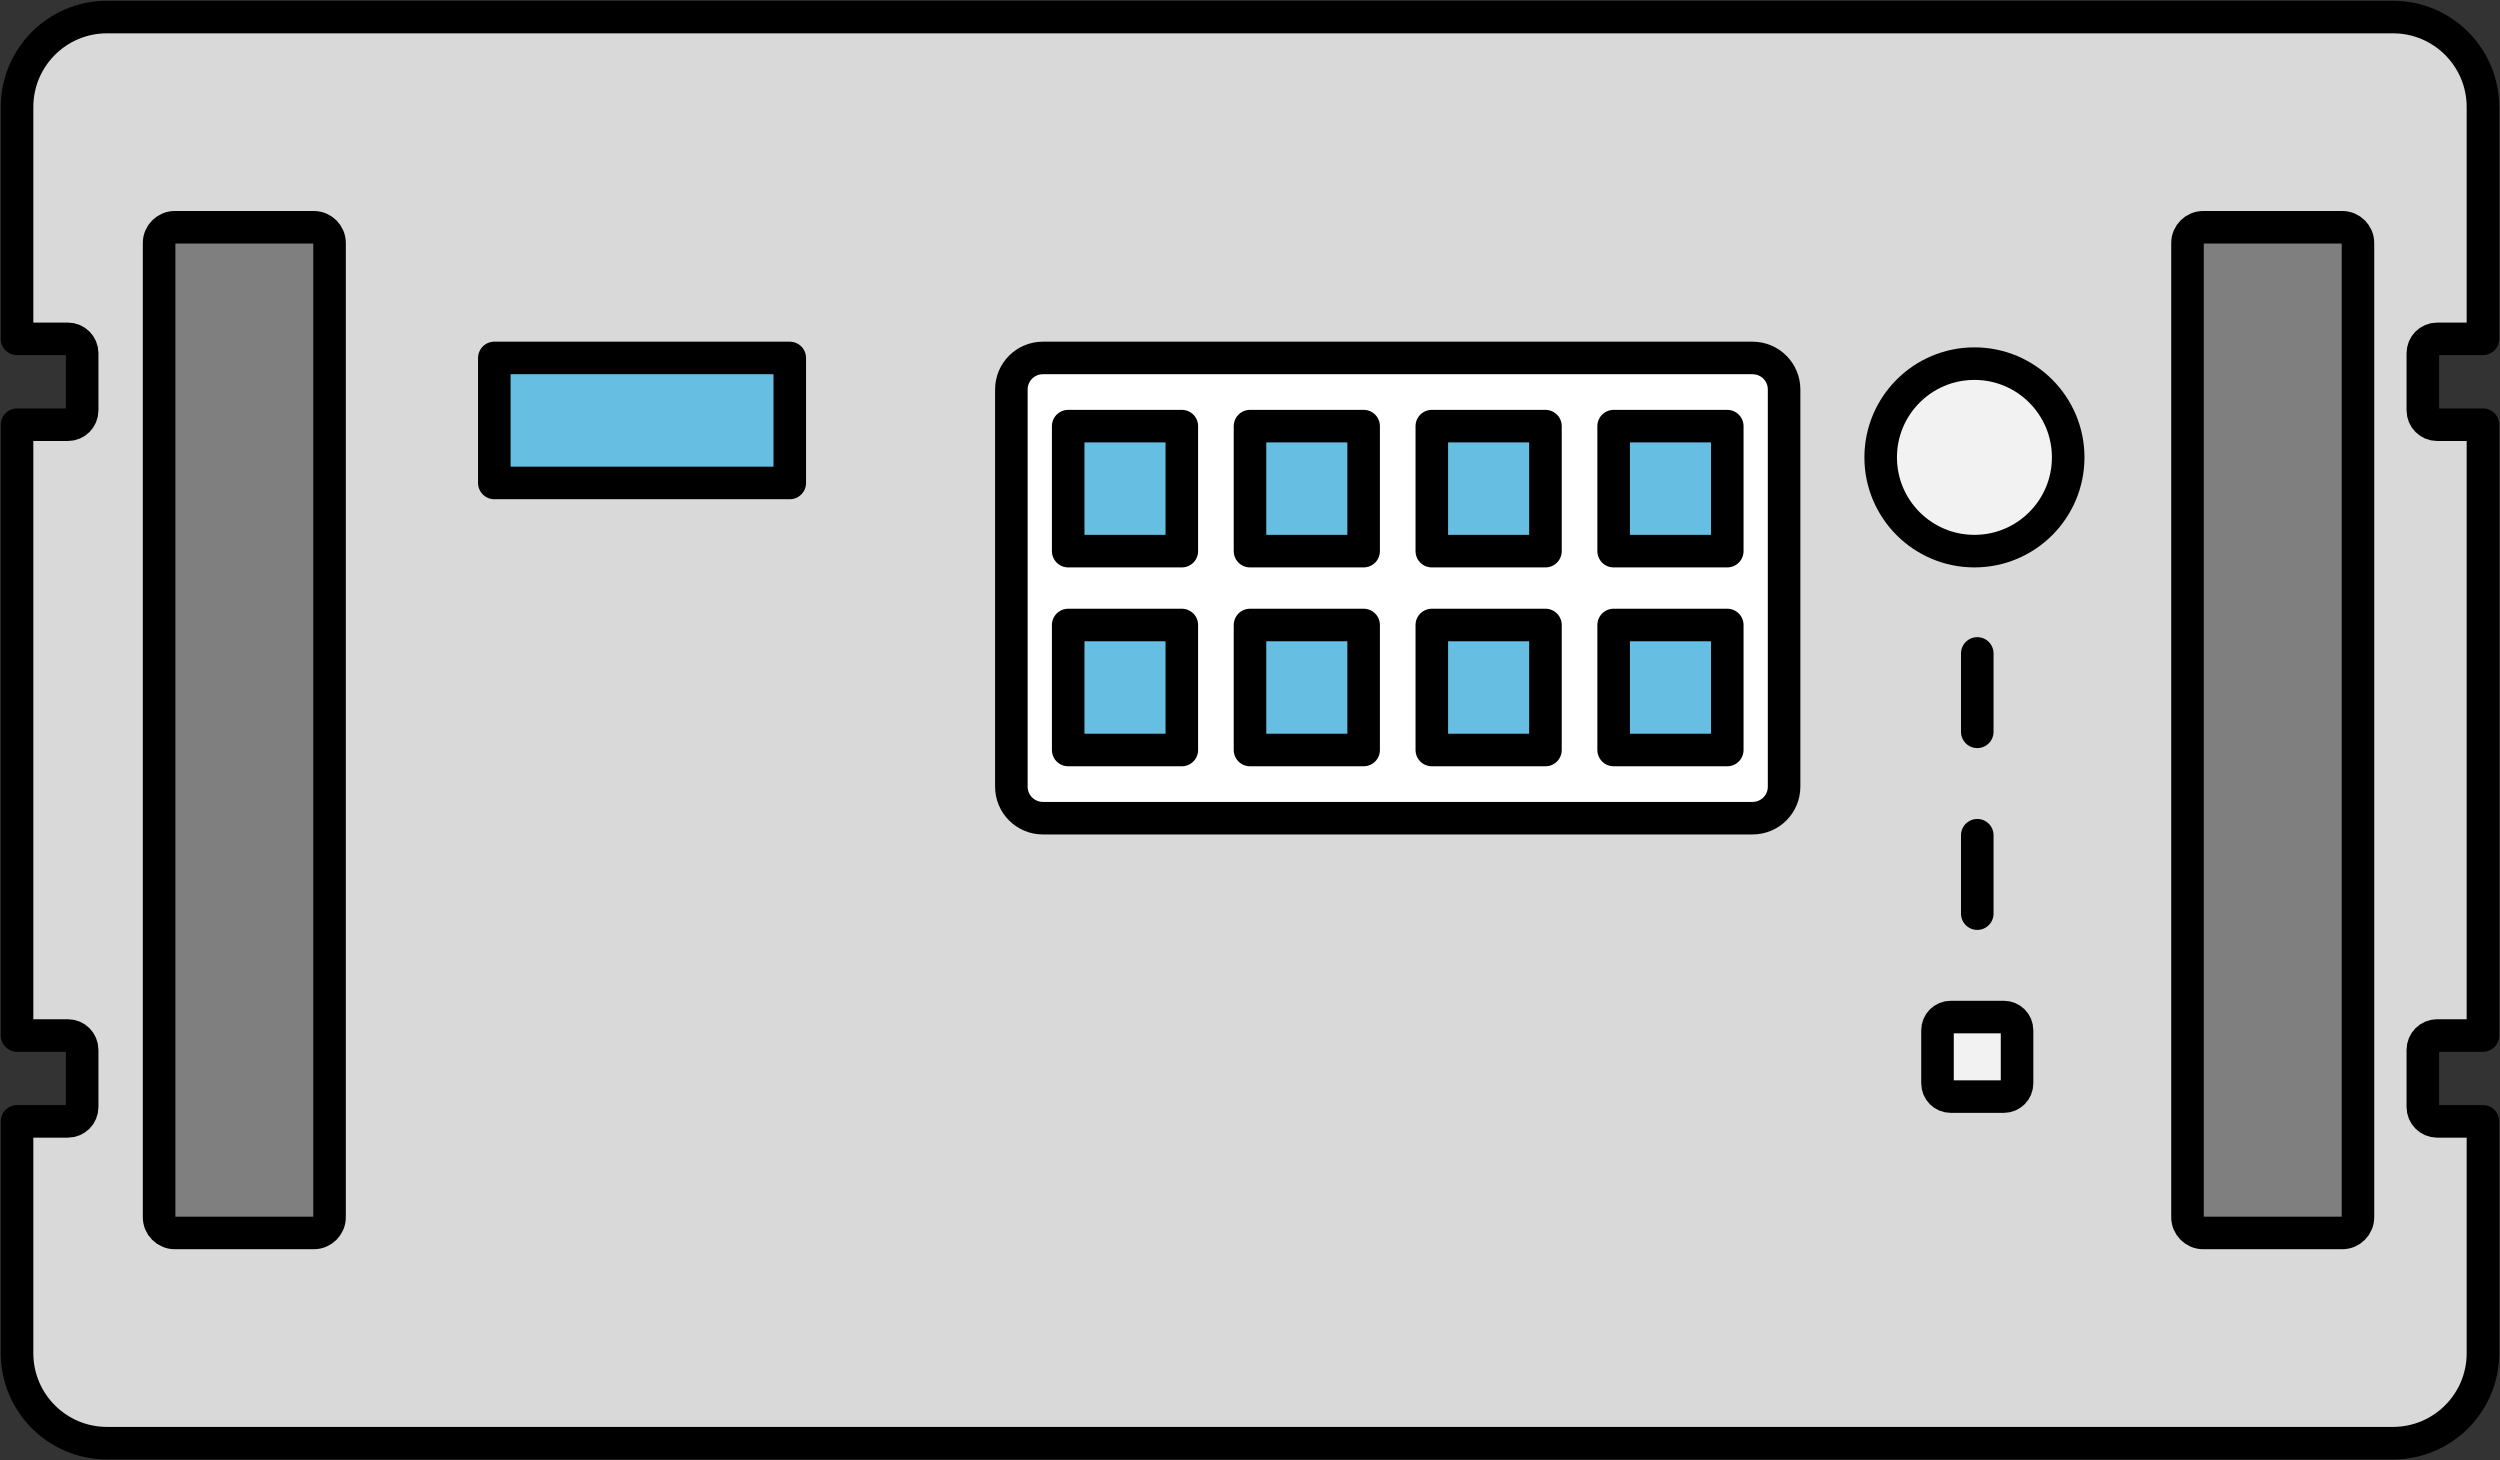 <svg width="440" height="257" xmlns="http://www.w3.org/2000/svg" xmlns:xlink="http://www.w3.org/1999/xlink" xml:space="preserve" overflow="hidden"><rect width="100%" height="100%" fill="#333333" stroke="none"/><g transform="translate(-1503 -1004)"><path d="M1521.83 1007 1924.17 1007C1932.91 1007 1940 1014.09 1940 1022.84L1940 1063.64 1931.93 1063.64C1930.54 1063.64 1929.42 1064.77 1929.42 1066.16L1929.42 1076.23C1929.42 1077.62 1930.54 1078.75 1931.93 1078.75L1940 1078.75 1940 1186.25 1931.93 1186.25C1930.54 1186.25 1929.42 1187.38 1929.42 1188.77L1929.42 1198.84C1929.42 1200.23 1930.54 1201.36 1931.93 1201.36L1940 1201.36 1940 1242.16C1940 1250.91 1932.91 1258 1924.17 1258L1521.83 1258C1513.09 1258 1506 1250.91 1506 1242.16L1506 1201.36 1514.95 1201.36C1516.34 1201.36 1517.46 1200.23 1517.46 1198.84L1517.46 1188.77C1517.46 1187.38 1516.34 1186.25 1514.95 1186.25L1506 1186.25 1506 1078.75 1514.95 1078.75C1516.34 1078.75 1517.46 1077.62 1517.46 1076.23L1517.46 1066.16C1517.46 1064.77 1516.34 1063.64 1514.95 1063.64L1506 1063.64 1506 1022.84C1506 1014.09 1513.09 1007 1521.83 1007Z" stroke="#000000" stroke-width="5.729" stroke-linecap="round" stroke-linejoin="round" stroke-miterlimit="10" fill="#D9D9D9" fill-rule="evenodd"/><path d="M1531 1046.77C1531 1045.24 1532.24 1044 1533.77 1044L1558.23 1044C1559.76 1044 1561 1045.24 1561 1046.77L1561 1218.23C1561 1219.76 1559.76 1221 1558.23 1221L1533.77 1221C1532.24 1221 1531 1219.76 1531 1218.23Z" stroke="#000000" stroke-width="5.729" stroke-miterlimit="8" fill="#7F7F7F" fill-rule="evenodd"/><path d="M1888 1046.77C1888 1045.24 1889.24 1044 1890.77 1044L1915.23 1044C1916.76 1044 1918 1045.24 1918 1046.77L1918 1218.23C1918 1219.76 1916.76 1221 1915.23 1221L1890.77 1221C1889.24 1221 1888 1219.76 1888 1218.23Z" stroke="#000000" stroke-width="5.729" stroke-miterlimit="8" fill="#7F7F7F" fill-rule="evenodd"/><path d="M1681 1072.55C1681 1069.48 1683.48 1067 1686.55 1067L1811.45 1067C1814.52 1067 1817 1069.48 1817 1072.55L1817 1142.45C1817 1145.52 1814.52 1148 1811.45 1148L1686.55 1148C1683.48 1148 1681 1145.52 1681 1142.45Z" stroke="#000000" stroke-width="5.729" stroke-miterlimit="8" fill="#FFFFFF" fill-rule="evenodd"/><rect x="1691" y="1079" width="20" height="22" stroke="#000000" stroke-width="5.729" stroke-linecap="round" stroke-linejoin="round" stroke-miterlimit="10" fill="#66BFE2"/><rect x="1723" y="1079" width="20" height="22" stroke="#000000" stroke-width="5.729" stroke-linecap="round" stroke-linejoin="round" stroke-miterlimit="10" fill="#66BFE2"/><rect x="1755" y="1079" width="20" height="22" stroke="#000000" stroke-width="5.729" stroke-linecap="round" stroke-linejoin="round" stroke-miterlimit="10" fill="#66BFE2"/><rect x="1787" y="1079" width="20" height="22" stroke="#000000" stroke-width="5.729" stroke-linecap="round" stroke-linejoin="round" stroke-miterlimit="10" fill="#66BFE2"/><rect x="1691" y="1114" width="20" height="22" stroke="#000000" stroke-width="5.729" stroke-linecap="round" stroke-linejoin="round" stroke-miterlimit="10" fill="#66BFE2"/><rect x="1723" y="1114" width="20" height="22" stroke="#000000" stroke-width="5.729" stroke-linecap="round" stroke-linejoin="round" stroke-miterlimit="10" fill="#66BFE2"/><rect x="1755" y="1114" width="20" height="22" stroke="#000000" stroke-width="5.729" stroke-linecap="round" stroke-linejoin="round" stroke-miterlimit="10" fill="#66BFE2"/><rect x="1787" y="1114" width="20" height="22" stroke="#000000" stroke-width="5.729" stroke-linecap="round" stroke-linejoin="round" stroke-miterlimit="10" fill="#66BFE2"/><path d="M1834 1084.5C1834 1075.39 1841.39 1068 1850.5 1068 1859.61 1068 1867 1075.39 1867 1084.5 1867 1093.61 1859.61 1101 1850.5 1101 1841.39 1101 1834 1093.61 1834 1084.5Z" stroke="#000000" stroke-width="5.729" stroke-miterlimit="8" fill="#F2F2F2" fill-rule="evenodd"/><path d="M0 0 0 13.798" stroke="#000000" stroke-width="5.729" stroke-linecap="round" stroke-miterlimit="8" fill="none" fill-rule="evenodd" transform="matrix(1 0 0 -1 1851 1132.8)"/><path d="M0 0 0 13.798" stroke="#000000" stroke-width="5.729" stroke-linecap="round" stroke-miterlimit="8" fill="none" fill-rule="evenodd" transform="matrix(1 0 0 -1 1851 1164.8)"/><path d="M1844 1185.33C1844 1184.04 1845.04 1183 1846.33 1183L1855.67 1183C1856.96 1183 1858 1184.04 1858 1185.33L1858 1194.67C1858 1195.96 1856.96 1197 1855.67 1197L1846.33 1197C1845.04 1197 1844 1195.96 1844 1194.67Z" stroke="#000000" stroke-width="5.729" stroke-miterlimit="8" fill="#F2F2F2" fill-rule="evenodd"/><rect x="1590" y="1067" width="52" height="22" stroke="#000000" stroke-width="5.729" stroke-linecap="round" stroke-linejoin="round" stroke-miterlimit="10" fill="#66BFE2"/></g></svg>